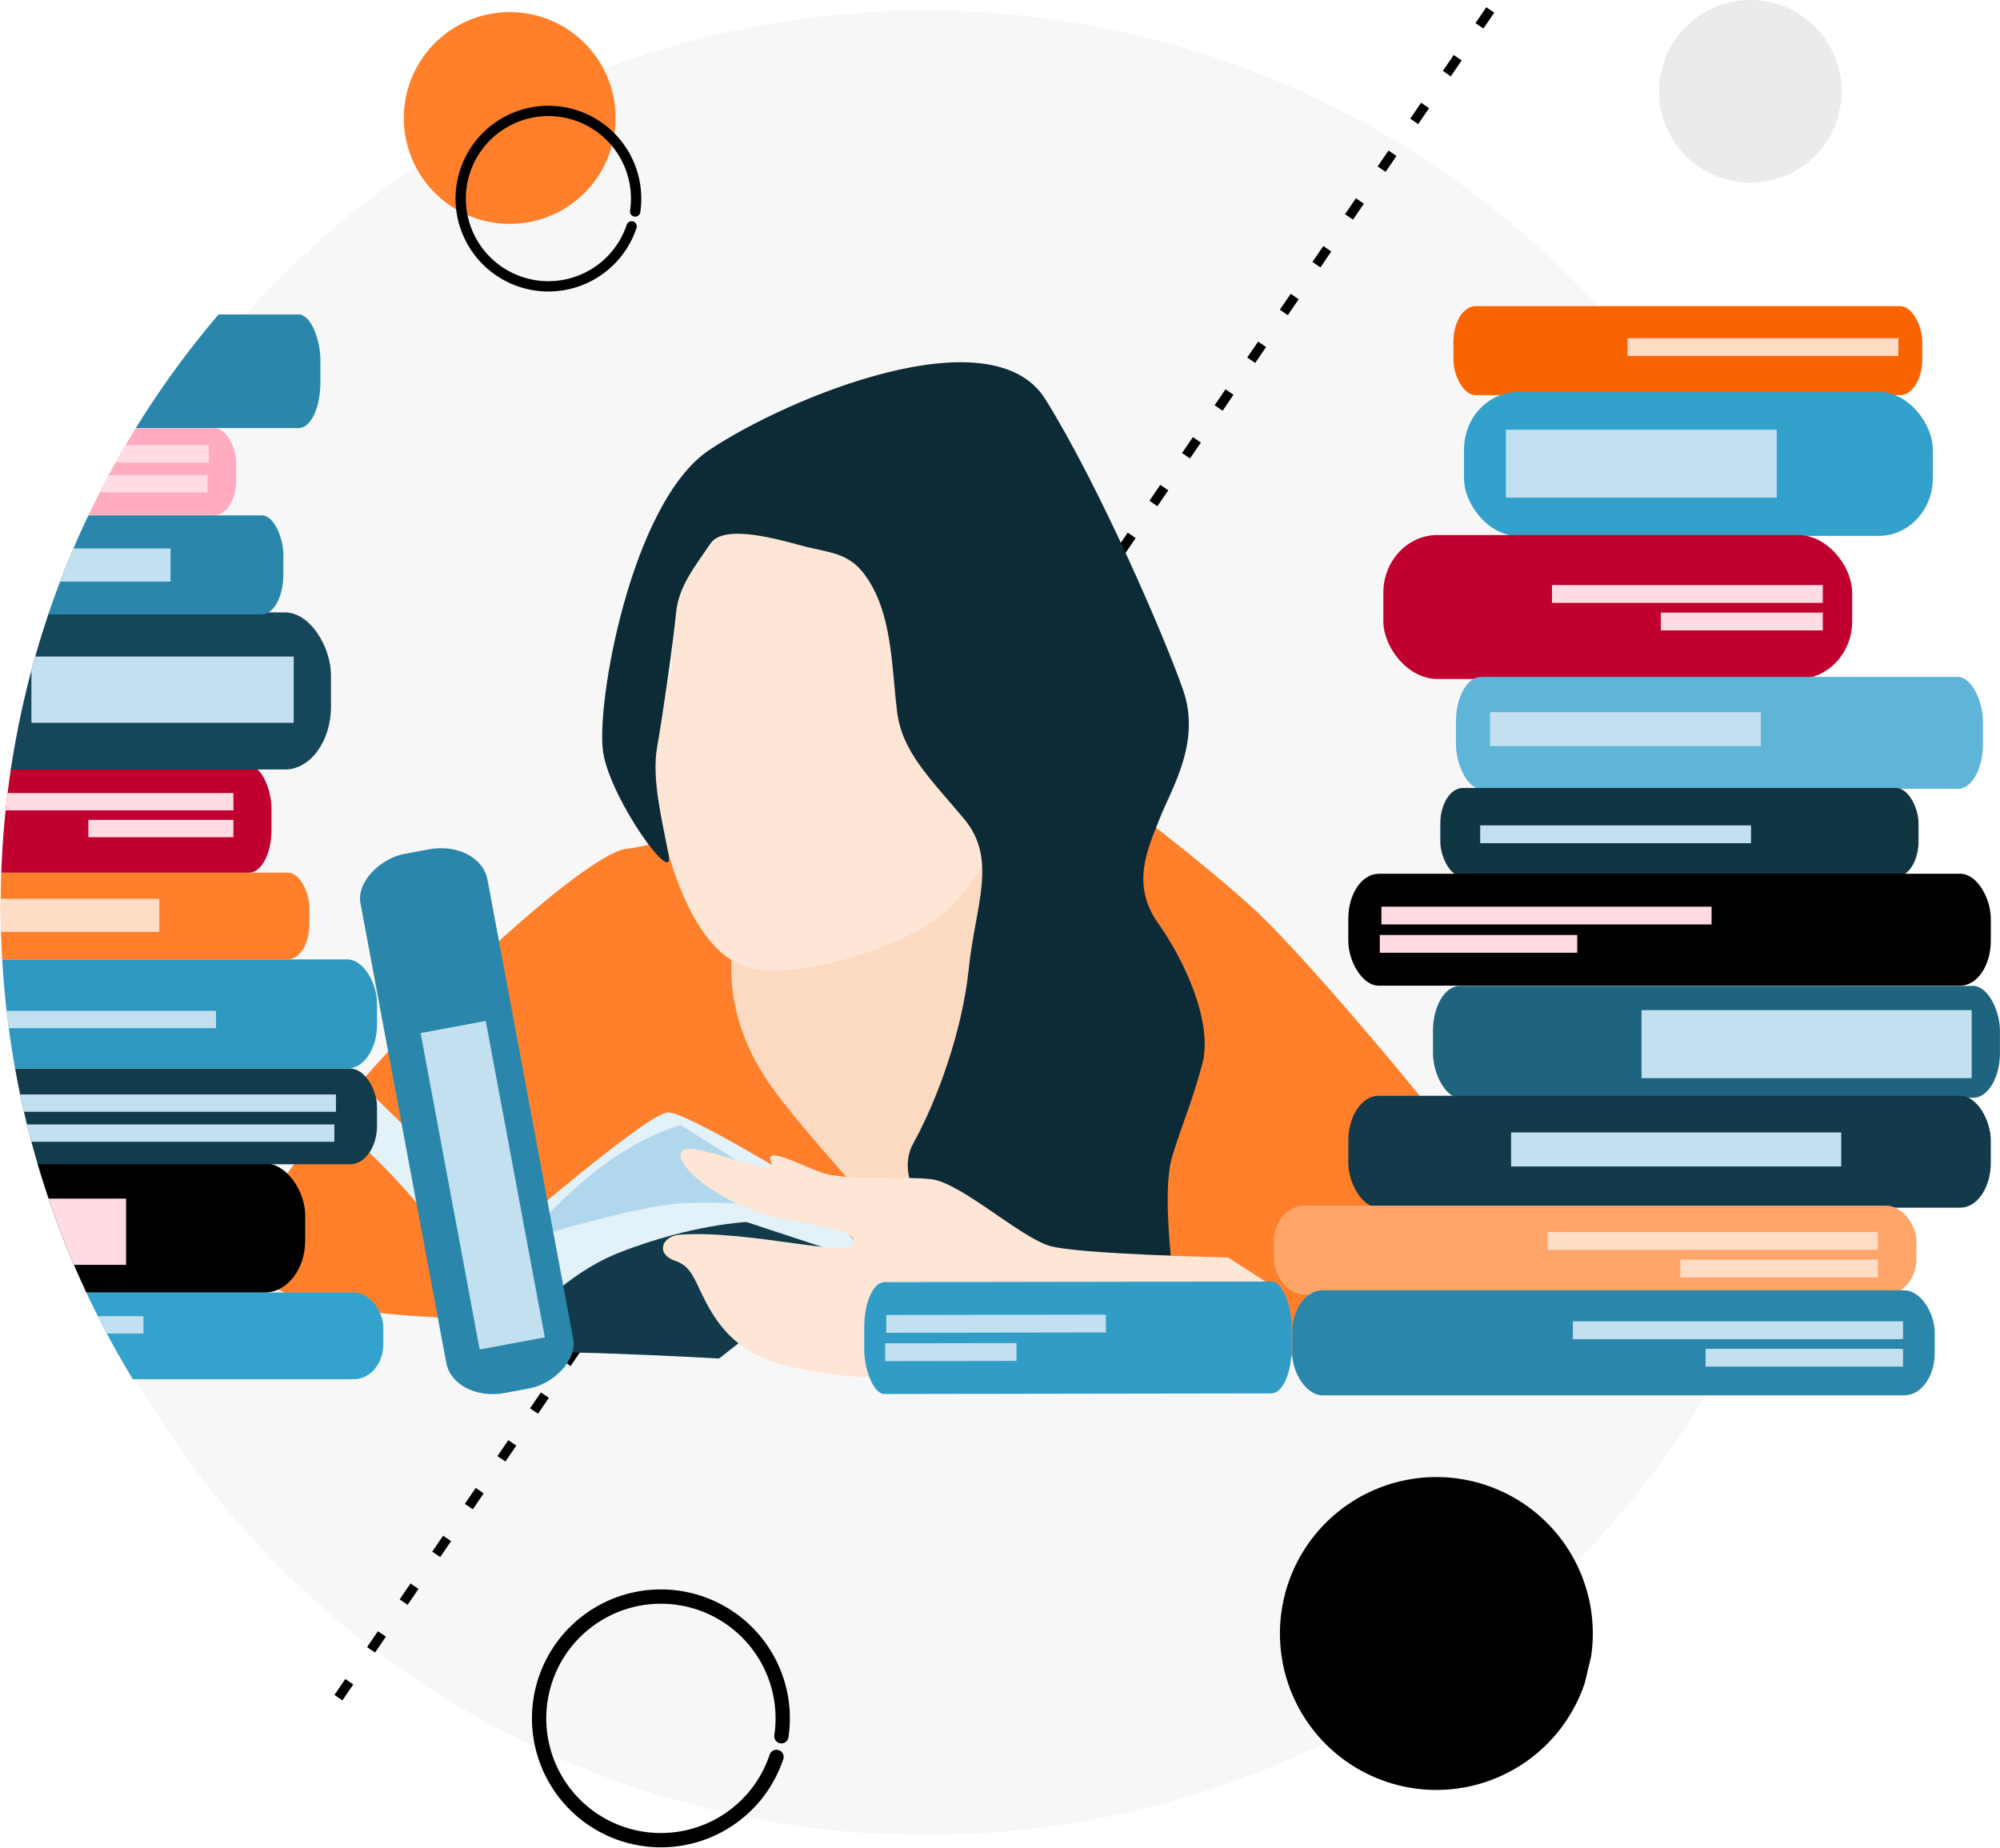 <?xml version="1.0" encoding="UTF-8" standalone="no"?>
<svg
   xmlns:dc="http://purl.org/dc/elements/1.1/"
   xmlns:cc="http://creativecommons.org/ns#"
   xmlns:rdf="http://www.w3.org/1999/02/22-rdf-syntax-ns#"
   xmlns:svg="http://www.w3.org/2000/svg"
   xmlns="http://www.w3.org/2000/svg"
   xmlns:sodipodi="http://sodipodi.sourceforge.net/DTD/sodipodi-0.dtd"
   xmlns:inkscape="http://www.inkscape.org/namespaces/inkscape"
   sodipodi:docname="moodle_inscriptions.svg"
   inkscape:version="1.0 (4035a4fb49, 2020-05-01)"
   id="svg2128"
   version="1.1"
   viewBox="0 0 173.542 160.326"
   height="160.326mm"
   width="173.542mm">
  <defs
     id="defs2122">
    <clipPath
       clipPathUnits="userSpaceOnUse"
       id="clipPath1853">
      <path
         id="path1855"
         style="opacity:0.566;fill:#ff6600;fill-opacity:1;stroke-width:8.819;stroke-linecap:round;stroke-linejoin:round"
         d="m -73.271,178.792 c 0,70.705 -94.284,94.961 -164.989,94.961 -70.705,0 -128.023,-57.318 -128.023,-128.023 0,-70.705 57.318,-128.023 128.023,-128.023 70.705,0 199.609,5.095 199.609,75.8"
         sodipodi:nodetypes="csssc" />
    </clipPath>
  </defs>
  <sodipodi:namedview
     inkscape:window-maximized="1"
     inkscape:window-y="-9"
     inkscape:window-x="-9"
     inkscape:window-height="1001"
     inkscape:window-width="1920"
     showgrid="false"
     inkscape:document-rotation="0"
     inkscape:current-layer="layer1"
     inkscape:document-units="mm"
     inkscape:cy="518.69171"
     inkscape:cx="329.81689"
     inkscape:zoom="0.35"
     inkscape:pageshadow="2"
     inkscape:pageopacity="0.0"
     borderopacity="1.0"
     bordercolor="#666666"
     pagecolor="#ffffff"
     id="base" />
  <g
     transform="translate(-18.569,-10.929)"
     id="layer1"
     inkscape:groupmode="layer"
     inkscape:label="Calque 1">
    <g
       transform="matrix(0.574,0,0,0.574,57.166,18.18)"
       id="g2844">
      <circle
         r="137.911"
         cy="126.856"
         cx="72.67"
         id="path1785"
         style="opacity:1;fill:#f7f7f7;fill-opacity:1;stroke-width:9.5;stroke-linecap:round;stroke-linejoin:round" />
      <path
         style="fill:none;stroke:#000000;stroke-width:1.457;stroke-linecap:butt;stroke-linejoin:miter;stroke-miterlimit:4;stroke-dasharray:2.914, 5.828;stroke-dashoffset:0;stroke-opacity:1"
         d="M -16.081,243.998 158.362,-11.596"
         id="path2055-3"
         inkscape:connector-curvature="0"
         inkscape:export-xdpi="90"
         inkscape:export-ydpi="90" />
      <g
         transform="matrix(1.305,0,0,1.305,-357.793,-48.956)"
         id="g1555">
        <path
           sodipodi:nodetypes="cccccc"
           style="opacity:1;fill:#fcdac1;fill-opacity:1;stroke-width:9.5;stroke-linecap:round;stroke-linejoin:round"
           d="m 305.761,133.248 0.945,28.915 18.521,7.56 15.686,-18.899 -2.457,-26.458 z"
           id="path1531" />
        <path
           sodipodi:nodetypes="czzcscc"
           style="opacity:1;fill:#ff7f2a;fill-opacity:1;stroke-width:9.5;stroke-linecap:round;stroke-linejoin:round"
           d="m 304.841,123.116 c 0,0 -4.606,2.448 -9.713,3.055 -5.106,0.607 -31.257,24.281 -43.098,43.357 -11.842,19.077 80.886,7.848 80.886,7.848 0,0 -15.475,-16.094 -20.855,-23.592 -9.471,-13.2 -1.764,-24.883 -1.764,-24.883 z"
           id="path1527" />
        <path
           style="opacity:1;fill:#fde6d5;fill-opacity:1;stroke-width:9.5;stroke-linecap:round;stroke-linejoin:round"
           d="m 320.88,90.725 c -12.473,-1.89 -11.339,-5.103 -15.308,-0.378 -3.969,4.725 -5.292,7.749 -5.103,9.827 0.189,2.079 0.189,4.347 -0.378,6.426 -0.567,2.079 -2.268,8.882 -1.134,15.308 1.134,6.426 4.347,16.253 10.205,17.954 5.859,1.701 19.844,-2.646 24.001,-7.371 4.158,-4.725 10.394,-14.741 9.449,-23.812 -0.945,-9.071 -21.734,-17.954 -21.734,-17.954 z"
           id="path1523" />
        <path
           sodipodi:nodetypes="csscccc"
           style="opacity:1;fill:#ff7f2a;fill-opacity:1;stroke-width:9.5;stroke-linecap:round;stroke-linejoin:round"
           d="m 351.496,119.83 c 0,0 10.049,7.493 16.317,13.23 6.837,6.258 24.883,28.159 25.828,30.238 0.945,2.079 -23.593,23.655 -23.593,23.655 L 346.205,165.943 345.827,128.901 Z"
           id="path1529" />
        <path
           sodipodi:nodetypes="czzsssssssssssssssszc"
           style="opacity:1;fill:#0d2b36;fill-opacity:1;stroke-width:9.5;stroke-linecap:round;stroke-linejoin:round"
           d="m 305.005,90.725 c -2.079,3.024 -3.77,5.119 -4.057,8.172 -0.286,3.053 -1.522,11.762 -2.18,15.451 -0.658,3.69 0.567,8.504 1.323,12.473 0.756,3.969 -6.615,-6.237 -7.56,-11.717 -0.945,-5.481 3.213,-29.104 12.284,-35.152 9.071,-6.048 32.695,-15.875 38.932,-5.859 6.237,10.016 13.888,27.686 15.967,33.733 2.079,6.048 -1.415,11.435 -2.738,14.837 -1.323,3.402 -3.402,7.56 -0.189,12.095 3.213,4.536 6.426,11.717 5.103,16.442 -1.323,4.725 -1.89,5.67 -3.402,10.394 -1.512,4.725 0.378,16.253 0.567,18.71 0.189,2.457 -17.009,-5.67 -22.112,-6.993 -5.103,-1.323 -11.15,-8.315 -8.504,-13.04 2.646,-4.725 5.67,-12.851 6.426,-20.222 0.756,-7.371 3.402,-12.662 -0.567,-17.387 -3.969,-4.725 -7.182,-7.749 -7.749,-12.473 -0.567,-4.725 -0.567,-10.205 -2.835,-14.363 -2.268,-4.158 -4.52,-3.775 -8.338,-4.822 -3.818,-1.047 -8.884,-2.266 -10.371,-0.281 z"
           id="path1525" />
        <g
           id="g1543"
           transform="translate(215.036,-5.672)">
          <path
             sodipodi:nodetypes="zcccccz"
             id="path1539"
             d="m 64.161,190.453 c 3.858,-0.92 26.742,0.425 26.742,0.425 l 15.875,-12.473 -15.497,-4.914 -17.103,3.213 -6.048,6.331 c 0,0 -7.827,8.338 -3.969,7.418 z"
             style="opacity:1;fill:#123a4a;fill-opacity:1;stroke-width:9.5;stroke-linecap:round;stroke-linejoin:round" />
          <path
             sodipodi:nodetypes="cccsccccszzsc"
             id="path1537"
             d="m 46.371,163.703 4.811,-2.94 15.724,15.286 c 0,0 15.814,-13.682 18.085,-13.682 2.272,0 15.903,8.419 15.903,8.419 l 6.815,7.751 -1.069,0.668 -12.562,-4.143 c 0,0 -6.281,0.267 -14.566,3.474 -8.285,3.207 -13.441,11.1 -14.032,11.626 -0.591,0.527 -4.419,0.642 -5.345,0.267 -0.926,-0.375 1.069,-11.359 -4.544,-17.907 -5.613,-6.548 -9.221,-8.82 -9.221,-8.82 z"
             style="opacity:1;fill:#e3f1f8;fill-opacity:1;stroke-width:9.5;stroke-linecap:round;stroke-linejoin:round" />
        </g>
        <path
           id="path1762"
           d="m 284.302,171.21 c 0,0 11.717,-3.591 17.009,-3.969 5.292,-0.378 15.497,0.567 15.497,0.567 l -15.308,-9.638 c 0,0 -5.386,1.323 -11.434,6.615 -6.048,5.292 -5.764,6.426 -5.764,6.426 z"
           style="opacity:1;fill:#b1d7ec;fill-opacity:1;stroke-width:9.5;stroke-linecap:round;stroke-linejoin:round" />
        <path
           sodipodi:nodetypes="csssssszsssssscccc"
           style="opacity:1;fill:#fde6d5;fill-opacity:1;stroke-width:9.5;stroke-linecap:round;stroke-linejoin:round"
           d="m 364.914,173.502 c 0,0 -17.198,-0.378 -20.6,-1.323 -3.402,-0.945 -10.394,-7.371 -13.796,-7.749 -3.402,-0.378 -10.016,0.189 -12.662,-0.756 -2.646,-0.945 -6.804,-3.213 -5.859,-1.134 0.945,2.079 -9.449,-2.835 -10.394,-1.323 -0.945,1.512 3.78,5.292 8.693,6.993 4.914,1.701 11.265,1.592 11.326,3.577 0.061,1.985 -11.982,-1.498 -20.208,-0.932 -2.15,0.148 -2.835,2.268 -0.567,3.024 2.268,0.756 2.297,2.813 4.276,6.038 2.484,4.047 5.691,5.427 9.207,6.246 6.199,1.443 12.283,1.731 17.764,0.22 5.481,-1.512 2.015,-1.353 5.983,-2.487 3.969,-1.134 28.159,-2.457 28.159,-2.457 l 3.213,-0.756 1.323,-3.402 z"
           id="path1533" />
        <path
           style="opacity:1;fill:#fde6d5;fill-opacity:1;stroke-width:9.5;stroke-linecap:round;stroke-linejoin:round"
           d="m 272.385,161.392 c 0,0 7.53,2.621 8.913,4.127 1.383,1.506 1.443,4.439 -0.026,4.08 -1.469,-0.359 -8.887,-8.207 -8.887,-8.207 z"
           id="path1535" />
      </g>
      <g
         clip-path="url(#clipPath1853)"
         transform="matrix(1.077,0,0,1.077,327.345,-32.61)"
         id="g1608">
        <g
           transform="matrix(1.172,0,0,1.172,27.195,-17.986)"
           id="g1707">
          <rect
             ry="4.168"
             rx="3.559"
             y="185.964"
             x="-364.936"
             height="10.394"
             width="75.028"
             id="rect990"
             style="opacity:1;fill:#33a2cd;fill-opacity:1;stroke-width:9.5;stroke-linecap:round;stroke-linejoin:round" />
          <rect
             ry="0"
             rx="0"
             y="188.799"
             x="-357.188"
             height="2.079"
             width="38.554"
             id="rect1207"
             style="opacity:1;fill:#c2e0f0;fill-opacity:1;stroke-width:9.5;stroke-linecap:round;stroke-linejoin:round" />
          <rect
             style="opacity:1;fill:#c2e0f0;fill-opacity:1;stroke-width:7.347;stroke-linecap:round;stroke-linejoin:round"
             id="rect1207-5"
             width="23.057"
             height="2.079"
             x="-357.377"
             y="192.106"
             rx="0"
             ry="0" />
        </g>
        <g
           transform="matrix(1.172,0,0,1.172,27.195,-17.986)"
           id="g1702">
          <rect
             style="opacity:1;fill:$primary;fill-opacity:1;stroke-width:10.844;stroke-linecap:round;stroke-linejoin:round"
             id="rect990-6"
             width="65.674"
             height="15.472"
             x="-364.936"
             y="170.492"
             rx="4.852"
             ry="6.205" />
          <rect
             style="opacity:1;fill:#ffdbe3;fill-opacity:1;stroke-width:18.563;stroke-linecap:round;stroke-linejoin:round"
             id="rect1207-54"
             width="38.554"
             height="7.937"
             x="-359.266"
             y="174.719"
             rx="0"
             ry="0" />
        </g>
        <g
           transform="matrix(1.172,0,0,1.172,27.195,-17.986)"
           id="g1698">
          <rect
             style="opacity:1;fill:#123b4b;fill-opacity:1;stroke-width:9.503;stroke-linecap:round;stroke-linejoin:round"
             id="rect990-2"
             width="68.079"
             height="11.463"
             x="-358.74"
             y="159.144"
             rx="3.229"
             ry="4.597" />
          <rect
             style="opacity:1;fill:#c2e0f0;fill-opacity:1;stroke-width:9.5;stroke-linecap:round;stroke-linejoin:round"
             id="rect1207-6"
             width="38.554"
             height="2.079"
             x="-334.131"
             y="162.246"
             rx="0"
             ry="0" />
          <rect
             style="opacity:1;fill:#c2e0f0;fill-opacity:1;stroke-width:10.24;stroke-linecap:round;stroke-linejoin:round"
             id="rect1207-7"
             width="44.79"
             height="2.079"
             x="-340.557"
             y="165.837"
             rx="0"
             ry="0" />
        </g>
        <g
           transform="matrix(1.172,0,0,1.172,27.195,-17.986)"
           id="g1693">
          <rect
             style="opacity:1;fill:#2f98c1;fill-opacity:1;stroke-width:10.652;stroke-linecap:round;stroke-linejoin:round"
             id="rect990-22"
             width="75.028"
             height="13.067"
             x="-365.689"
             y="146.077"
             rx="3.559"
             ry="5.24" />
          <rect
             style="opacity:1;fill:#c2e0f0;fill-opacity:1;stroke-width:9.5;stroke-linecap:round;stroke-linejoin:round"
             id="rect1207-8"
             width="38.554"
             height="2.079"
             x="-348.494"
             y="152.23"
             rx="0"
             ry="0" />
        </g>
        <g
           transform="matrix(0.959,0,0,1.172,-36.272,-17.986)"
           id="g1689">
          <rect
             style="opacity:1;fill:#ff7f2a;fill-opacity:1;stroke-width:8.96;stroke-linecap:round;stroke-linejoin:round"
             id="rect990-0"
             width="66.743"
             height="10.394"
             x="-365.689"
             y="135.683"
             rx="3.166"
             ry="4.168" />
          <rect
             style="opacity:1;fill:#ffdcc5;fill-opacity:1;stroke-width:13.126;stroke-linecap:round;stroke-linejoin:round"
             id="rect1207-548"
             width="38.554"
             height="3.969"
             x="-359.455"
             y="138.812"
             rx="0"
             ry="0" />
        </g>
        <g
           transform="matrix(0.883,0,0,1.172,-71.617,-17.986)"
           id="g1685">
          <rect
             style="opacity:1;fill:#c0002f;fill-opacity:1;stroke-width:10.542;stroke-linecap:round;stroke-linejoin:round"
             id="rect990-02"
             width="75.028"
             height="12.8"
             x="-365.689"
             y="122.883"
             rx="3.559"
             ry="5.133" />
          <rect
             style="opacity:1;fill:#ffdbe3;fill-opacity:1;stroke-width:9.5;stroke-linecap:round;stroke-linejoin:round"
             id="rect1207-77"
             width="38.554"
             height="2.079"
             x="-335.265"
             y="126.15"
             rx="0"
             ry="0" />
          <rect
             ry="0"
             rx="0"
             y="129.362"
             x="-319.768"
             height="2.079"
             width="23.057"
             id="rect1207-5-5"
             style="opacity:1;fill:#ffdbe3;fill-opacity:1;stroke-width:7.347;stroke-linecap:round;stroke-linejoin:round" />
        </g>
        <g
           transform="matrix(0.955,0,0,1.172,-50.634,-17.986)"
           id="g1680">
          <rect
             ry="7.545"
             rx="6.766"
             y="104.517"
             x="-357.003"
             height="18.813"
             width="75.028"
             id="rect990-02-6"
             style="opacity:1;fill:#15465a;fill-opacity:1;stroke-width:12.781;stroke-linecap:round;stroke-linejoin:round" />
          <rect
             ry="0"
             rx="0"
             y="109.802"
             x="-326.004"
             height="7.937"
             width="38.554"
             id="rect1207-54-0"
             style="opacity:1;fill:#c2e0f0;fill-opacity:1;stroke-width:18.563;stroke-linecap:round;stroke-linejoin:round" />
        </g>
        <g
           transform="matrix(0.955,0,0,1.172,-67.018,-17.986)"
           id="g1676">
          <rect
             ry="4.758"
             rx="3.166"
             y="92.891"
             x="-338.561"
             height="11.864"
             width="66.743"
             id="rect990-0-8"
             style="opacity:1;fill:#2a87ab;fill-opacity:1;stroke-width:9.573;stroke-linecap:round;stroke-linejoin:round" />
          <rect
             ry="0"
             rx="0"
             y="96.856"
             x="-326.949"
             height="3.969"
             width="38.554"
             id="rect1207-548-8"
             style="opacity:1;fill:#c2e0f0;fill-opacity:1;stroke-width:13.126;stroke-linecap:round;stroke-linejoin:round" />
        </g>
        <g
           transform="matrix(0.955,0,0,1.172,-83.844,-17.986)"
           id="g1672">
          <rect
             ry="4.168"
             rx="3.166"
             y="82.467"
             x="-327.871"
             height="10.394"
             width="66.743"
             id="rect990-0-5"
             style="opacity:1;fill:#ffacc0;fill-opacity:1;stroke-width:8.96;stroke-linecap:round;stroke-linejoin:round" />
          <rect
             ry="0"
             rx="0"
             y="84.478"
             x="-303.704"
             height="2.079"
             width="38.554"
             id="rect1207-6-1"
             style="opacity:1;fill:#ffdbe3;fill-opacity:1;stroke-width:9.5;stroke-linecap:round;stroke-linejoin:round" />
          <rect
             ry="0"
             rx="0"
             y="88.068"
             x="-310.129"
             height="2.079"
             width="44.79"
             id="rect1207-7-9"
             style="opacity:1;fill:#ffdbe3;fill-opacity:1;stroke-width:10.24;stroke-linecap:round;stroke-linejoin:round" />
        </g>
        <g
           transform="matrix(0.986,0,0,1.202,51.015,-21.544)"
           id="g1760">
          <rect
             ry="4.168"
             rx="3.166"
             y="69.104"
             x="-216.419"
             height="10.394"
             width="66.743"
             id="rect990-0-9"
             style="opacity:1;fill:#fa6400;fill-opacity:1;stroke-width:8.96;stroke-linecap:round;stroke-linejoin:round" />
          <rect
             ry="0"
             rx="0"
             y="72.855"
             x="-191.634"
             height="2.079"
             width="38.554"
             id="rect1207-8-6"
             style="opacity:1;fill:#ffdcc5;fill-opacity:1;stroke-width:9.5;stroke-linecap:round;stroke-linejoin:round" />
        </g>
        <g
           transform="matrix(0.955,0,0,1.172,-85.173,-17.986)"
           id="g1667">
          <rect
             ry="5.455"
             rx="3.166"
             y="68.836"
             x="-314.106"
             height="13.602"
             width="66.743"
             id="rect990-0-0"
             style="opacity:1;fill:#2a87ab;fill-opacity:1;stroke-width:10.25;stroke-linecap:round;stroke-linejoin:round" />
          <rect
             style="opacity:1;fill:#c2e0f0;fill-opacity:1;stroke-width:9.5;stroke-linecap:round;stroke-linejoin:round"
             id="rect1207-52"
             width="38.554"
             height="2.079"
             x="-309.846"
             y="72.902"
             rx="0"
             ry="0" />
          <rect
             ry="0"
             rx="0"
             y="76.209"
             x="-310.035"
             height="2.079"
             width="23.057"
             id="rect1207-5-7"
             style="opacity:1;fill:#c2e0f0;fill-opacity:1;stroke-width:7.347;stroke-linecap:round;stroke-linejoin:round" />
        </g>
        <g
           transform="matrix(0.986,0,0,1.202,44.199,-21.544)"
           id="g1756">
          <rect
             ry="6.741"
             rx="7.709"
             y="79.126"
             x="-208"
             height="16.809"
             width="66.743"
             id="rect990-0-57"
             style="opacity:1;fill:#32a1cc;fill-opacity:1;stroke-width:11.394;stroke-linecap:round;stroke-linejoin:round" />
          <rect
             style="opacity:1;fill:#c2e0f0;fill-opacity:1;stroke-width:18.563;stroke-linecap:round;stroke-linejoin:round"
             id="rect1207-54-0-6"
             width="38.554"
             height="7.937"
             x="-202.028"
             y="83.533"
             rx="0"
             ry="0" />
        </g>
        <g
           transform="matrix(0.986,0,0,1.202,16.935,-21.544)"
           id="g1752">
          <rect
             style="opacity:1;fill:#c0002f;fill-opacity:1;stroke-width:11.394;stroke-linecap:round;stroke-linejoin:round"
             id="rect990-0-57-1"
             width="66.743"
             height="16.809"
             x="-191.83"
             y="95.831"
             rx="7.709"
             ry="6.741" />
          <rect
             ry="0"
             rx="0"
             y="101.676"
             x="-167.821"
             height="2.079"
             width="38.554"
             id="rect1207-77-1"
             style="opacity:1;fill:#ffdbe3;fill-opacity:1;stroke-width:9.5;stroke-linecap:round;stroke-linejoin:round" />
          <rect
             style="opacity:1;fill:#ffdbe3;fill-opacity:1;stroke-width:7.347;stroke-linecap:round;stroke-linejoin:round"
             id="rect1207-5-5-7"
             width="23.057"
             height="2.079"
             x="-152.324"
             y="104.888"
             rx="0"
             ry="0" />
        </g>
        <g
           transform="matrix(0.986,0,0,1.202,18.298,-21.544)"
           id="g1747">
          <rect
             ry="5.24"
             rx="3.559"
             y="112.401"
             x="-182.877"
             height="13.067"
             width="75.028"
             id="rect990-22-3"
             style="opacity:1;fill:#5eb5d8;fill-opacity:1;stroke-width:10.652;stroke-linecap:round;stroke-linejoin:round" />
          <rect
             ry="0"
             rx="0"
             y="116.511"
             x="-178.027"
             height="3.969"
             width="38.554"
             id="rect1207-548-8-3-9"
             style="opacity:1;fill:#c2e0f0;fill-opacity:1;stroke-width:13.126;stroke-linecap:round;stroke-linejoin:round" />
        </g>
        <g
           transform="matrix(0.986,0,0,1.202,6.484,-21.544)"
           id="g1743">
          <rect
             ry="4.168"
             rx="3.229"
             y="125.364"
             x="-173.121"
             height="10.394"
             width="68.079"
             id="rect990-2-5"
             style="opacity:1;fill:#103543;fill-opacity:1;stroke-width:9.049;stroke-linecap:round;stroke-linejoin:round" />
          <rect
             style="opacity:1;fill:#c2e0f0;fill-opacity:1;stroke-width:9.5;stroke-linecap:round;stroke-linejoin:round"
             id="rect1207-8-6-6"
             width="38.554"
             height="2.079"
             x="-167.443"
             y="129.74"
             rx="0"
             ry="0" />
        </g>
        <g
           transform="matrix(1.202,0,0,1.202,29.197,-21.544)"
           id="g1739">
          <rect
             ry="5.24"
             rx="3.559"
             y="135.387"
             x="-171.651"
             height="13.067"
             width="75.028"
             id="rect990-22-5"
             style="opacity:1;fill:$primary;fill-opacity:1;stroke-width:10.652;stroke-linecap:round;stroke-linejoin:round" />
          <rect
             ry="0"
             rx="0"
             y="139.227"
             x="-167.784"
             height="2.079"
             width="38.554"
             id="rect1207-52-3"
             style="opacity:1;fill:#ffdbe3;fill-opacity:1;stroke-width:9.5;stroke-linecap:round;stroke-linejoin:round" />
          <rect
             style="opacity:1;fill:#ffdbe3;fill-opacity:1;stroke-width:7.347;stroke-linecap:round;stroke-linejoin:round"
             id="rect1207-5-7-9"
             width="23.057"
             height="2.079"
             x="-167.973"
             y="142.534"
             rx="0"
             ry="0" />
        </g>
        <g
           transform="matrix(1.202,0,0,1.202,29.197,-21.544)"
           id="g1734">
          <rect
             ry="5.24"
             rx="3.14"
             y="148.483"
             x="-161.763"
             height="13.067"
             width="66.208"
             id="rect990-22-2"
             style="opacity:1;fill:#1f647e;fill-opacity:1;stroke-width:10.006;stroke-linecap:round;stroke-linejoin:round" />
          <rect
             ry="0"
             rx="0"
             y="151.315"
             x="-137.41"
             height="7.937"
             width="38.554"
             id="rect1207-54-0-6-1"
             style="opacity:1;fill:#c2e0f0;fill-opacity:1;stroke-width:18.563;stroke-linecap:round;stroke-linejoin:round" />
        </g>
        <g
           transform="matrix(1.202,0,0,1.202,29.197,-21.544)"
           id="g1730">
          <rect
             ry="5.24"
             rx="3.559"
             y="161.312"
             x="-171.651"
             height="13.067"
             width="75.028"
             id="rect990-22-37"
             style="opacity:1;fill:#123a4a;fill-opacity:1;stroke-width:10.652;stroke-linecap:round;stroke-linejoin:round" />
          <rect
             ry="0"
             rx="0"
             y="165.594"
             x="-152.644"
             height="3.969"
             width="38.554"
             id="rect1207-548-8-3-1"
             style="opacity:1;fill:#c2e0f0;fill-opacity:1;stroke-width:13.126;stroke-linecap:round;stroke-linejoin:round" />
        </g>
        <g
           transform="matrix(1.202,0,0,1.202,29.197,-21.544)"
           id="g1726">
          <rect
             style="opacity:1;fill:#ffa569;fill-opacity:1;stroke-width:9.5;stroke-linecap:round;stroke-linejoin:round"
             id="rect990-3"
             width="75.028"
             height="10.394"
             x="-180.338"
             y="174.141"
             rx="3.559"
             ry="4.168" />
          <rect
             style="opacity:1;fill:#ffdcc5;fill-opacity:1;stroke-width:9.5;stroke-linecap:round;stroke-linejoin:round"
             id="rect1207-77-1-3"
             width="38.554"
             height="2.079"
             x="-148.368"
             y="177.227"
             rx="0"
             ry="0" />
          <rect
             ry="0"
             rx="0"
             y="180.439"
             x="-132.871"
             height="2.079"
             width="23.057"
             id="rect1207-5-5-7-4"
             style="opacity:1;fill:#ffdcc5;fill-opacity:1;stroke-width:7.347;stroke-linecap:round;stroke-linejoin:round" />
        </g>
        <g
           transform="matrix(1.202,0,0,1.202,29.197,-21.544)"
           id="g1721">
          <rect
             style="opacity:1;fill:#2a87ab;fill-opacity:1;stroke-width:10.32;stroke-linecap:round;stroke-linejoin:round"
             id="rect990-4"
             width="75.028"
             height="12.265"
             x="-178.2"
             y="184.03"
             rx="3.559"
             ry="4.919" />
          <rect
             style="opacity:1;fill:#c2e0f0;fill-opacity:1;stroke-width:9.5;stroke-linecap:round;stroke-linejoin:round"
             id="rect1207-77-1-0"
             width="38.554"
             height="2.079"
             x="-145.428"
             y="187.65"
             rx="0"
             ry="0" />
          <rect
             ry="0"
             rx="0"
             y="190.863"
             x="-129.931"
             height="2.079"
             width="23.057"
             id="rect1207-5-5-7-0"
             style="opacity:1;fill:#c2e0f0;fill-opacity:1;stroke-width:7.347;stroke-linecap:round;stroke-linejoin:round" />
        </g>
        <g
           transform="matrix(-0.215,-1.152,1.152,-0.215,-573.905,-79.978)"
           id="g1711">
          <rect
             ry="6.205"
             rx="4.852"
             y="181.252"
             x="-290.239"
             height="15.472"
             width="65.674"
             id="rect990-6-7"
             style="opacity:1;fill:#2a87ab;fill-opacity:1;stroke-width:10.844;stroke-linecap:round;stroke-linejoin:round" />
          <rect
             ry="0"
             rx="0"
             y="185.48"
             x="-284.569"
             height="7.937"
             width="38.554"
             id="rect1207-54-2"
             style="opacity:1;fill:#c2e0f0;fill-opacity:1;stroke-width:18.563;stroke-linecap:round;stroke-linejoin:round" />
        </g>
        <g
           transform="matrix(1.285,-0.002,-4.473982e-4,1.202,43.641,-22.611)"
           id="g1716">
          <rect
             style="opacity:1;fill:#319dc7;fill-opacity:1;stroke-width:8.402;stroke-linecap:round;stroke-linejoin:round"
             id="rect990-22-5-5"
             width="46.68"
             height="13.067"
             x="-224.612"
             y="183.589"
             rx="2.214"
             ry="5.24" />
          <rect
             style="opacity:1;fill:#c2e0f0;fill-opacity:1;stroke-width:7.493;stroke-linecap:round;stroke-linejoin:round"
             id="rect1207-52-3-8"
             width="23.987"
             height="2.079"
             x="-222.206"
             y="187.429"
             rx="0"
             ry="0" />
          <rect
             ry="0"
             rx="0"
             y="190.736"
             x="-222.324"
             height="2.079"
             width="14.345"
             id="rect1207-5-7-9-6"
             style="opacity:1;fill:#c2e0f0;fill-opacity:1;stroke-width:5.795;stroke-linecap:round;stroke-linejoin:round" />
        </g>
      </g>
      <path
         style="opacity:1;vector-effect:none;fill:none;fill-opacity:1;stroke:#000000;stroke-width:2.163;stroke-linecap:round;stroke-linejoin:round;stroke-miterlimit:4;stroke-dasharray:none;stroke-dashoffset:0;stroke-opacity:1;paint-order:markers stroke fill"
         id="path1993-5-13-4-7"
         sodipodi:type="arc"
         sodipodi:cx="32.667793"
         sodipodi:cy="247.13295"
         sodipodi:rx="18.412828"
         sodipodi:ry="18.412828"
         sodipodi:start="0.32175145"
         sodipodi:end="0.14707837"
         sodipodi:open="true"
         d="M 50.136,252.956 A 18.413,18.413 0 0 1 27.613,264.838 18.413,18.413 0 0 1 14.759,242.856 18.413,18.413 0 0 1 36.159,229.054 18.413,18.413 0 0 1 50.882,249.831"
         inkscape:export-xdpi="90"
         inkscape:export-ydpi="90"
         sodipodi:arc-type="arc" />
      <path
         style="opacity:1;vector-effect:none;fill:#ebebeb;fill-opacity:1;stroke:none;stroke-width:1.622;stroke-linecap:round;stroke-linejoin:round;stroke-miterlimit:4;stroke-dasharray:6.486, 6.486;stroke-dashoffset:0;stroke-opacity:1;paint-order:markers stroke fill"
         id="path1993-99"
         sodipodi:type="arc"
         sodipodi:cx="197.35406"
         sodipodi:cy="1.1763803"
         sodipodi:rx="13.806193"
         sodipodi:ry="13.806193"
         sodipodi:start="0.32175145"
         sodipodi:end="0.14707837"
         sodipodi:open="true"
         d="M 210.452,5.542 A 13.806,13.806 0 0 1 193.564,14.452 13.806,13.806 0 0 1 183.925,-2.03 13.806,13.806 0 0 1 199.972,-12.379 13.806,13.806 0 0 1 211.011,3.2"
         inkscape:export-xdpi="90"
         inkscape:export-ydpi="90"
         sodipodi:arc-type="arc" />
      <path
         style="opacity:1;vector-effect:none;fill:#ff7f2a;fill-opacity:1;stroke:none;stroke-width:1.88;stroke-linecap:round;stroke-linejoin:round;stroke-miterlimit:4;stroke-dasharray:7.521, 7.521;stroke-dashoffset:0;stroke-opacity:1;paint-order:markers stroke fill"
         id="path1993-5-4"
         sodipodi:type="arc"
         sodipodi:cx="9.8099232"
         sodipodi:cy="5.2044077"
         sodipodi:rx="16.007702"
         sodipodi:ry="16.007702"
         sodipodi:start="0.32175145"
         sodipodi:end="0.14707837"
         sodipodi:open="true"
         d="M 24.996,10.267 A 16.008,16.008 0 0 1 5.416,20.597 16.008,16.008 0 0 1 -5.76,1.486 16.008,16.008 0 0 1 12.845,-10.513 16.008,16.008 0 0 1 25.645,7.55"
         inkscape:export-xdpi="90"
         inkscape:export-ydpi="90"
         sodipodi:arc-type="arc" />
      <path
         style="opacity:1;vector-effect:none;fill:$primary;fill-opacity:1;stroke:none;stroke-width:2.777;stroke-linecap:round;stroke-linejoin:round;stroke-miterlimit:4;stroke-dasharray:11.11, 11.11;stroke-dashoffset:0;stroke-opacity:1;paint-order:markers stroke fill"
         id="path1993-5-1-2"
         sodipodi:type="arc"
         sodipodi:cx="149.89284"
         sodipodi:cy="234.30222"
         sodipodi:rx="23.647741"
         sodipodi:ry="23.647741"
         sodipodi:start="0.32175145"
         sodipodi:end="0.14707837"
         sodipodi:open="true"
         d="m 172.327,241.78 a 23.648,23.648 0 0 1 -28.926,15.261 23.648,23.648 0 0 1 -16.509,-28.232 23.648,23.648 0 0 1 27.484,-17.726 23.648,23.648 0 0 1 18.909,26.684"
         inkscape:export-xdpi="90"
         inkscape:export-ydpi="90"
         sodipodi:arc-type="arc" />
      <path
         style="opacity:1;vector-effect:none;fill:none;fill-opacity:1;stroke:#000000;stroke-width:1.558;stroke-linecap:round;stroke-linejoin:round;stroke-miterlimit:4;stroke-dasharray:none;stroke-dashoffset:0;stroke-opacity:1;paint-order:markers stroke fill"
         id="path1993-5-13-6"
         sodipodi:type="arc"
         sodipodi:cx="15.660082"
         sodipodi:cy="17.394842"
         sodipodi:rx="13.258988"
         sodipodi:ry="13.258988"
         sodipodi:start="0.32175145"
         sodipodi:end="0.14707837"
         sodipodi:open="true"
         d="M 28.239,21.588 A 13.259,13.259 0 0 1 12.02,30.144 13.259,13.259 0 0 1 2.764,14.315 13.259,13.259 0 0 1 18.174,4.376 13.259,13.259 0 0 1 28.776,19.338"
         inkscape:export-xdpi="90"
         inkscape:export-ydpi="90"
         sodipodi:arc-type="arc" />
    </g>
  </g>
</svg>
